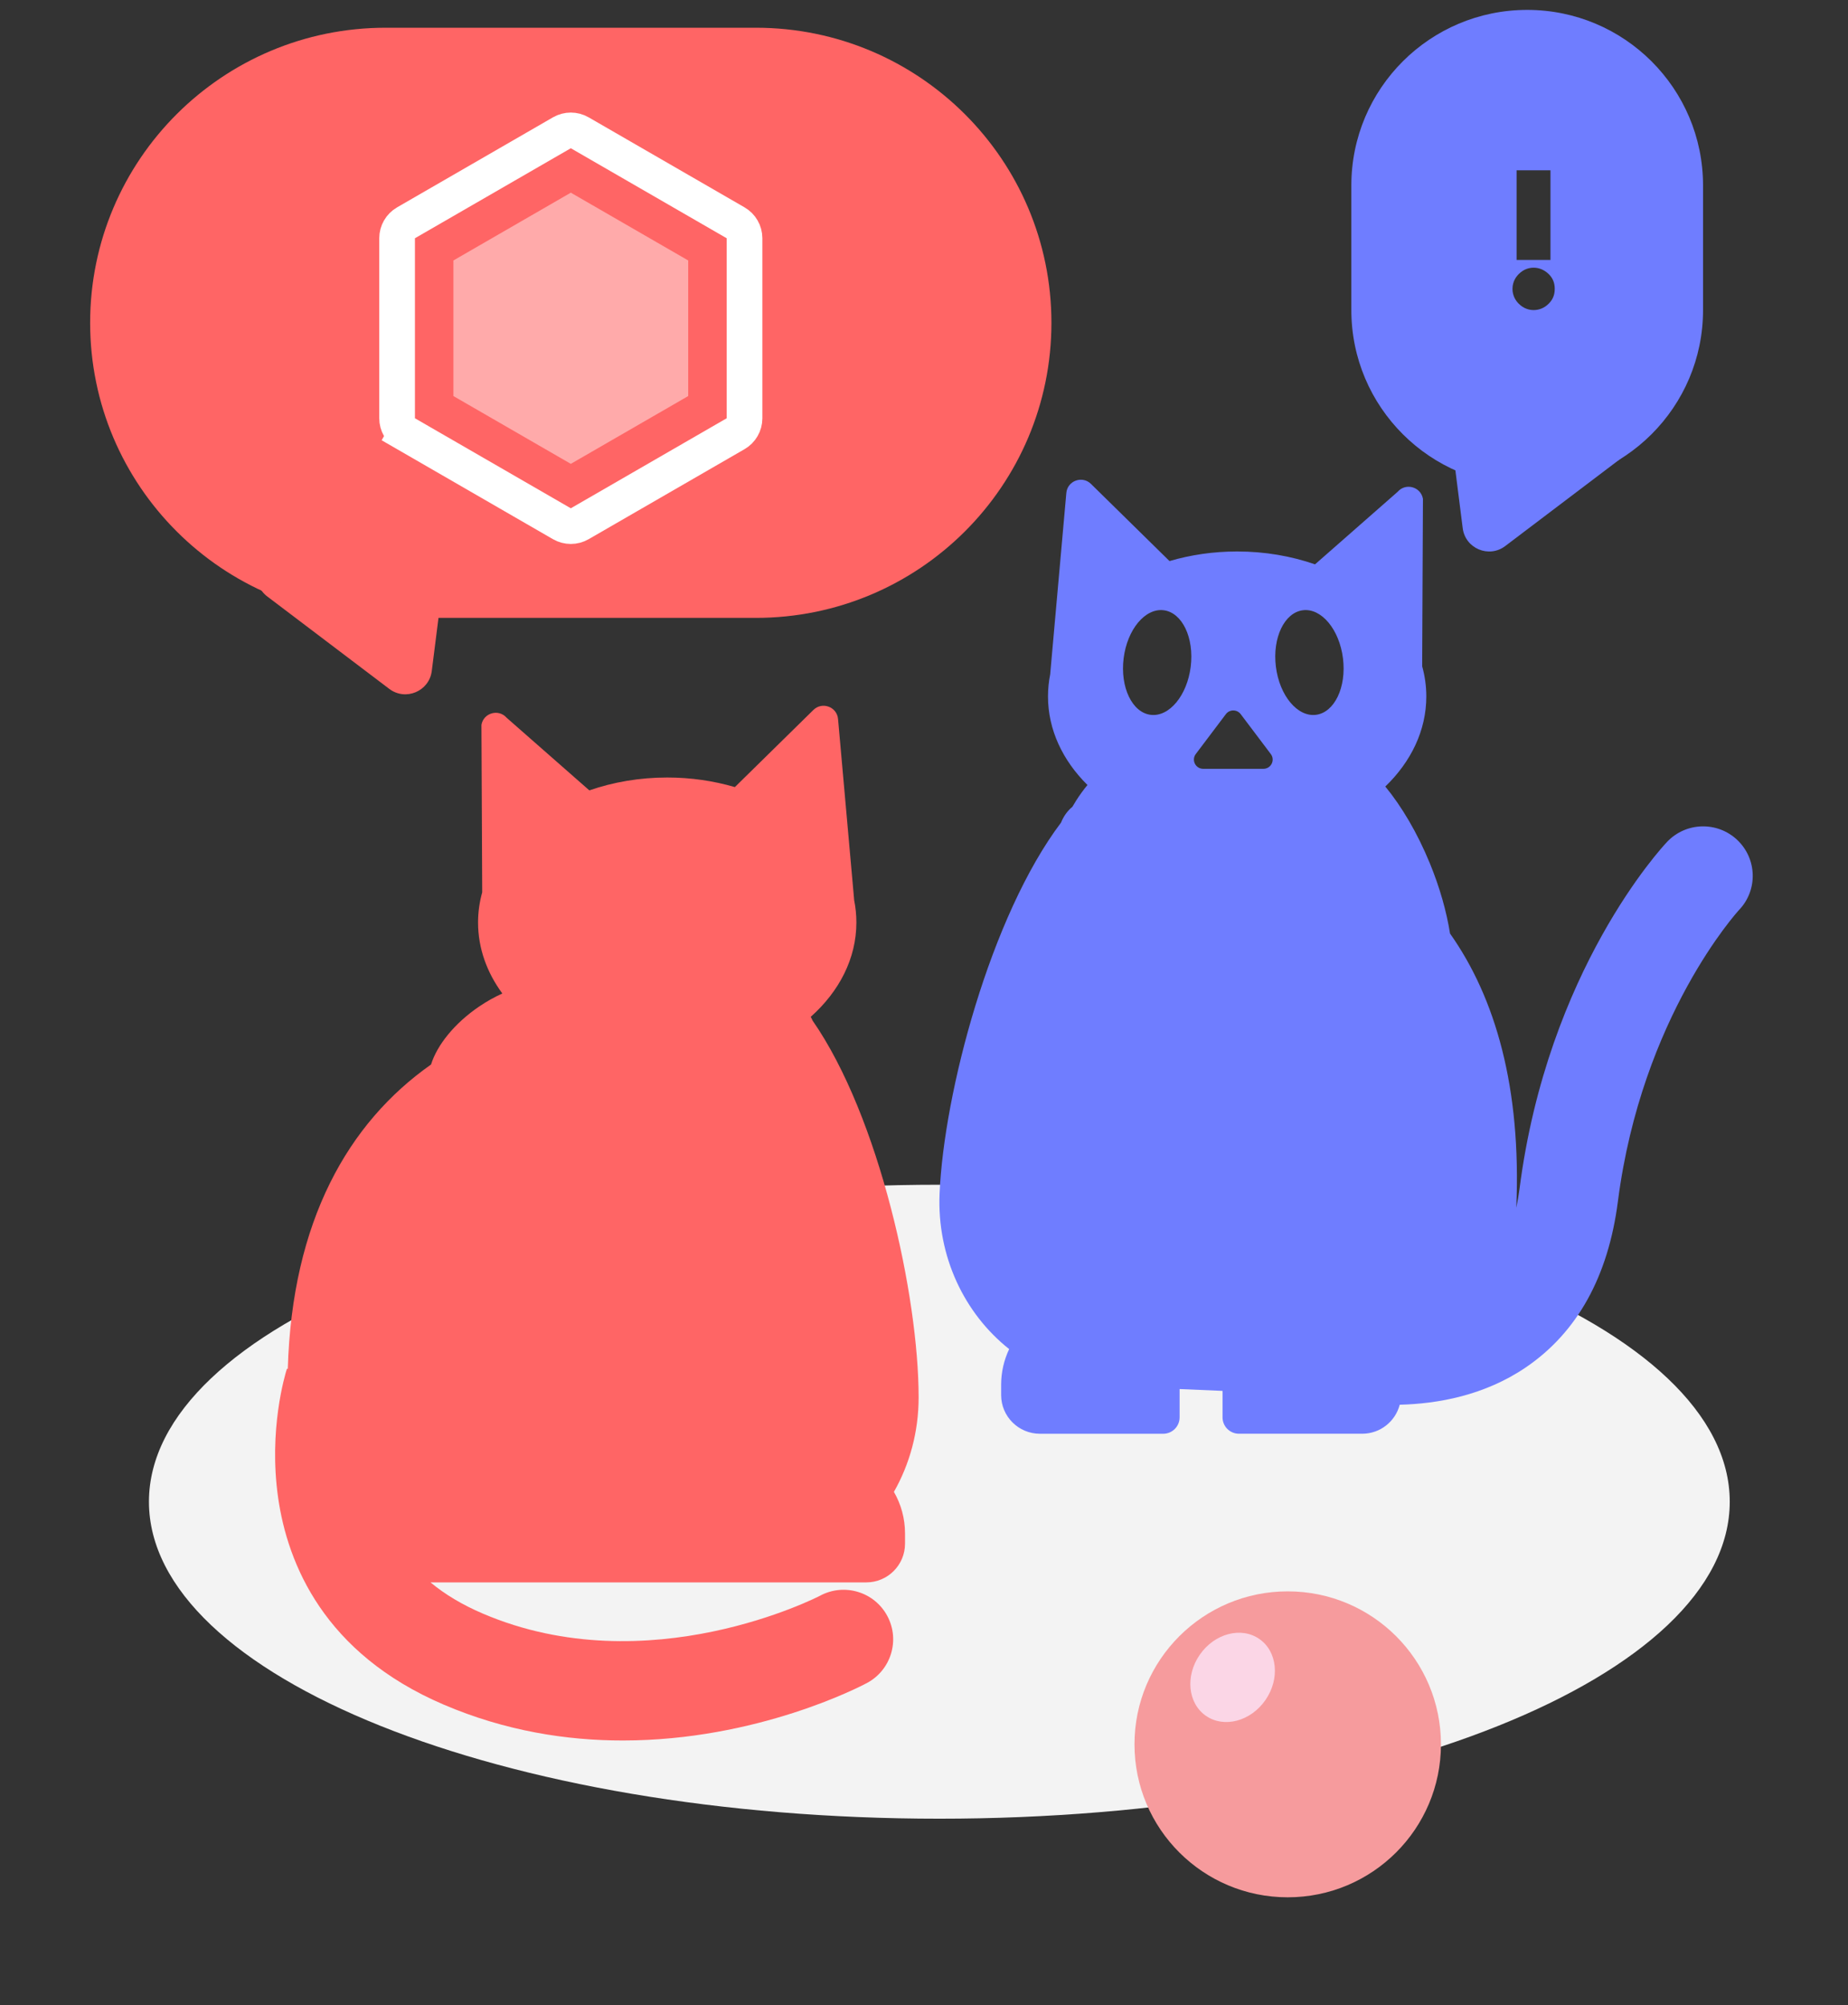 <svg width="259" height="281" viewBox="0 0 259 281" fill="none" xmlns="http://www.w3.org/2000/svg">
<rect x="0" y="0" width="259" height="281" fill="#333333" stroke="none"/>
<path d="M131.651 254.857C192.831 254.857 242.427 234.97 242.427 210.439C242.427 185.907 192.831 166.02 131.651 166.02C70.472 166.02 20.876 185.907 20.876 210.439C20.876 234.97 70.472 254.857 131.651 254.857Z" fill="#F3F3F3"/>
<path d="M105.933 86.585H54.059C31.181 86.585 12.633 68.071 12.633 45.235C12.633 22.4 31.181 3.886 54.059 3.886H105.933C128.811 3.886 147.359 22.4 147.359 45.235C147.363 68.071 128.815 86.585 105.933 86.585Z" fill="#FF6565"/>
<path d="M60.514 94.028L63.203 72.778C63.565 69.931 60.7 67.758 58.047 68.872L38.267 77.171C35.614 78.286 35.165 81.846 37.457 83.583L54.551 96.53C56.839 98.27 60.152 96.879 60.514 94.028Z" fill="#FF6565"/>
<path d="M205.001 74.015L202.311 52.765C201.95 49.918 204.814 47.745 207.468 48.859L227.247 57.159C229.901 58.273 230.35 61.834 228.058 63.571L210.964 76.517C208.675 78.258 205.362 76.866 205.001 74.015Z" fill="#6F7DFF"/>
<path d="M214.038 1.388C200.424 1.388 189.393 12.403 189.393 25.988V43.455C189.393 57.044 200.428 68.055 214.038 68.055C227.652 68.055 238.684 57.04 238.684 43.455V25.988C238.684 12.403 227.648 1.388 214.038 1.388ZM212.553 23.863H217.3V36.425H212.553V23.863ZM217.042 42.567C216.442 43.166 215.699 43.451 214.952 43.451C214.324 43.451 213.55 43.253 212.863 42.567C212.489 42.194 211.977 41.512 211.977 40.481C211.977 39.45 212.493 38.768 212.863 38.395C213.55 37.709 214.321 37.511 214.952 37.511C215.667 37.511 216.438 37.797 217.07 38.423C217.554 38.907 217.9 39.537 217.9 40.477C217.9 41.425 217.558 42.051 217.042 42.567Z" fill="#6F7DFF"/>
<path d="M128.747 195.819C128.747 181.655 123.265 156.508 113.881 143.01C113.806 142.832 113.723 142.661 113.627 142.491C117.612 138.938 120.023 134.318 120.023 129.267C120.023 128.2 119.916 127.153 119.709 126.134C119.709 126.102 119.709 126.067 119.705 126.035L117.453 100.753C117.302 99.044 115.224 98.282 114.001 99.484L102.993 110.297C100.049 109.433 96.855 108.953 93.514 108.953C89.621 108.953 85.926 109.603 82.597 110.757L71.017 100.59C69.893 99.293 67.764 99.884 67.474 101.577L67.581 125.04C67.204 126.404 67.001 127.819 67.001 129.267C67.001 132.883 68.24 136.277 70.402 139.219C69.317 139.711 68.225 140.318 67.156 141.043C63.68 143.407 61.261 146.448 60.411 149.172C48.795 157.336 40.929 171.131 40.333 191.838L40.214 191.798C39.944 192.647 37.616 200.379 38.983 209.896C40.313 219.154 45.422 231.7 62.19 238.873C70.855 242.581 79.447 243.901 87.297 243.897C106.123 243.897 120.651 236.3 121.501 235.844C124.886 234.036 126.169 229.825 124.357 226.446C122.546 223.068 118.339 221.791 114.954 223.599C114.716 223.726 90.868 236.038 67.668 226.113C64.808 224.892 62.373 223.433 60.335 221.744H99.926H104.097H104.125H105.384H121.406C124.405 221.744 126.84 219.317 126.84 216.319V214.88C126.84 212.758 126.272 210.776 125.283 209.059C127.484 205.189 128.747 200.661 128.747 195.819Z" fill="#FF6565"/>
<path d="M243.475 117.7C240.686 115.067 236.285 115.186 233.647 117.97C232.968 118.687 216.911 135.924 212.962 166.595C212.843 167.519 212.688 168.399 212.509 169.248C213.228 152.459 209.601 139.838 203.225 130.821C202.74 127.764 201.799 124.389 200.385 120.951C198.633 116.689 196.436 112.993 194.152 110.218C197.747 106.752 199.9 102.366 199.9 97.592C199.9 96.141 199.697 94.729 199.32 93.365L199.427 69.903C199.137 68.214 197.008 67.619 195.884 68.916L184.304 79.083C180.975 77.929 177.28 77.278 173.387 77.278C170.046 77.278 166.852 77.758 163.908 78.623L152.9 67.809C151.677 66.608 149.599 67.369 149.448 69.078L147.196 94.361C147.192 94.392 147.196 94.428 147.192 94.46C146.985 95.483 146.878 96.526 146.878 97.592C146.878 102.267 148.944 106.57 152.408 110.003C151.856 110.674 151.323 111.399 150.831 112.176C150.644 112.47 150.469 112.763 150.298 113.057C149.615 113.616 149.063 114.377 148.705 115.273C138.81 128.39 132.291 153.149 131.683 167.246C131.302 176.104 135.191 184.102 141.436 189.05C140.717 190.565 140.311 192.262 140.311 194.05V195.49C140.311 198.484 142.743 200.914 145.746 200.914H163.027C164.294 200.914 165.323 199.887 165.323 198.622V194.649L171.341 194.907V198.618C171.341 199.883 172.37 200.91 173.637 200.91H190.918C193.449 200.91 195.566 199.181 196.174 196.846C201.461 196.719 208.04 195.565 213.86 191.604C221.058 186.703 225.396 178.883 226.751 168.356C230.092 142.395 243.626 127.625 243.745 127.498C246.383 124.726 246.264 120.337 243.475 117.7ZM166.88 93.425C166.375 97.473 163.865 100.491 161.267 100.17C158.673 99.849 156.976 96.308 157.477 92.259C157.981 88.21 160.492 85.193 163.09 85.514C165.688 85.835 167.384 89.376 166.88 93.425ZM177.07 107.735H168.628C167.559 107.735 166.947 106.514 167.591 105.662L171.81 100.071C172.33 99.385 173.363 99.385 173.884 100.071L178.102 105.662C178.75 106.514 178.138 107.735 177.07 107.735ZM184.431 100.17C181.837 100.491 179.322 97.473 178.818 93.425C178.313 89.376 180.009 85.835 182.607 85.514C185.201 85.193 187.716 88.21 188.221 92.259C188.725 96.304 187.029 99.844 184.431 100.17Z" fill="#6F7DFF"/>
<path d="M180.476 265.872C192.336 265.872 201.951 256.275 201.951 244.436C201.951 232.597 192.336 223 180.476 223C168.615 223 159 232.597 159 244.436C159 256.275 168.615 265.872 180.476 265.872Z" fill="#F69B9D"/>
<path d="M177.352 238.232C179.416 235.255 179.03 231.42 176.49 229.665C173.949 227.91 170.217 228.901 168.153 231.877C166.089 234.854 166.475 238.69 169.015 240.444C171.556 242.199 175.288 241.209 177.352 238.232Z" fill="#FBD6E6"/>
<path d="M78.75 18.608C79.523 18.162 80.477 18.162 81.25 18.608L103.097 31.222C103.87 31.668 104.347 32.494 104.347 33.387V58.613C104.347 59.506 103.87 60.332 103.097 60.778L81.25 73.392C80.477 73.838 79.523 73.838 78.75 73.392L56.903 60.778L55.653 62.943L56.903 60.778C56.13 60.332 55.653 59.506 55.653 58.613V33.387C55.653 32.494 56.13 31.668 56.903 31.222L78.75 18.608Z" stroke="white" stroke-width="5"/>
<path d="M80 27L96.454 36.5V55.5L80 65L63.545 55.5V36.5L80 27Z" fill="#FFAAAA"/>
</svg>
